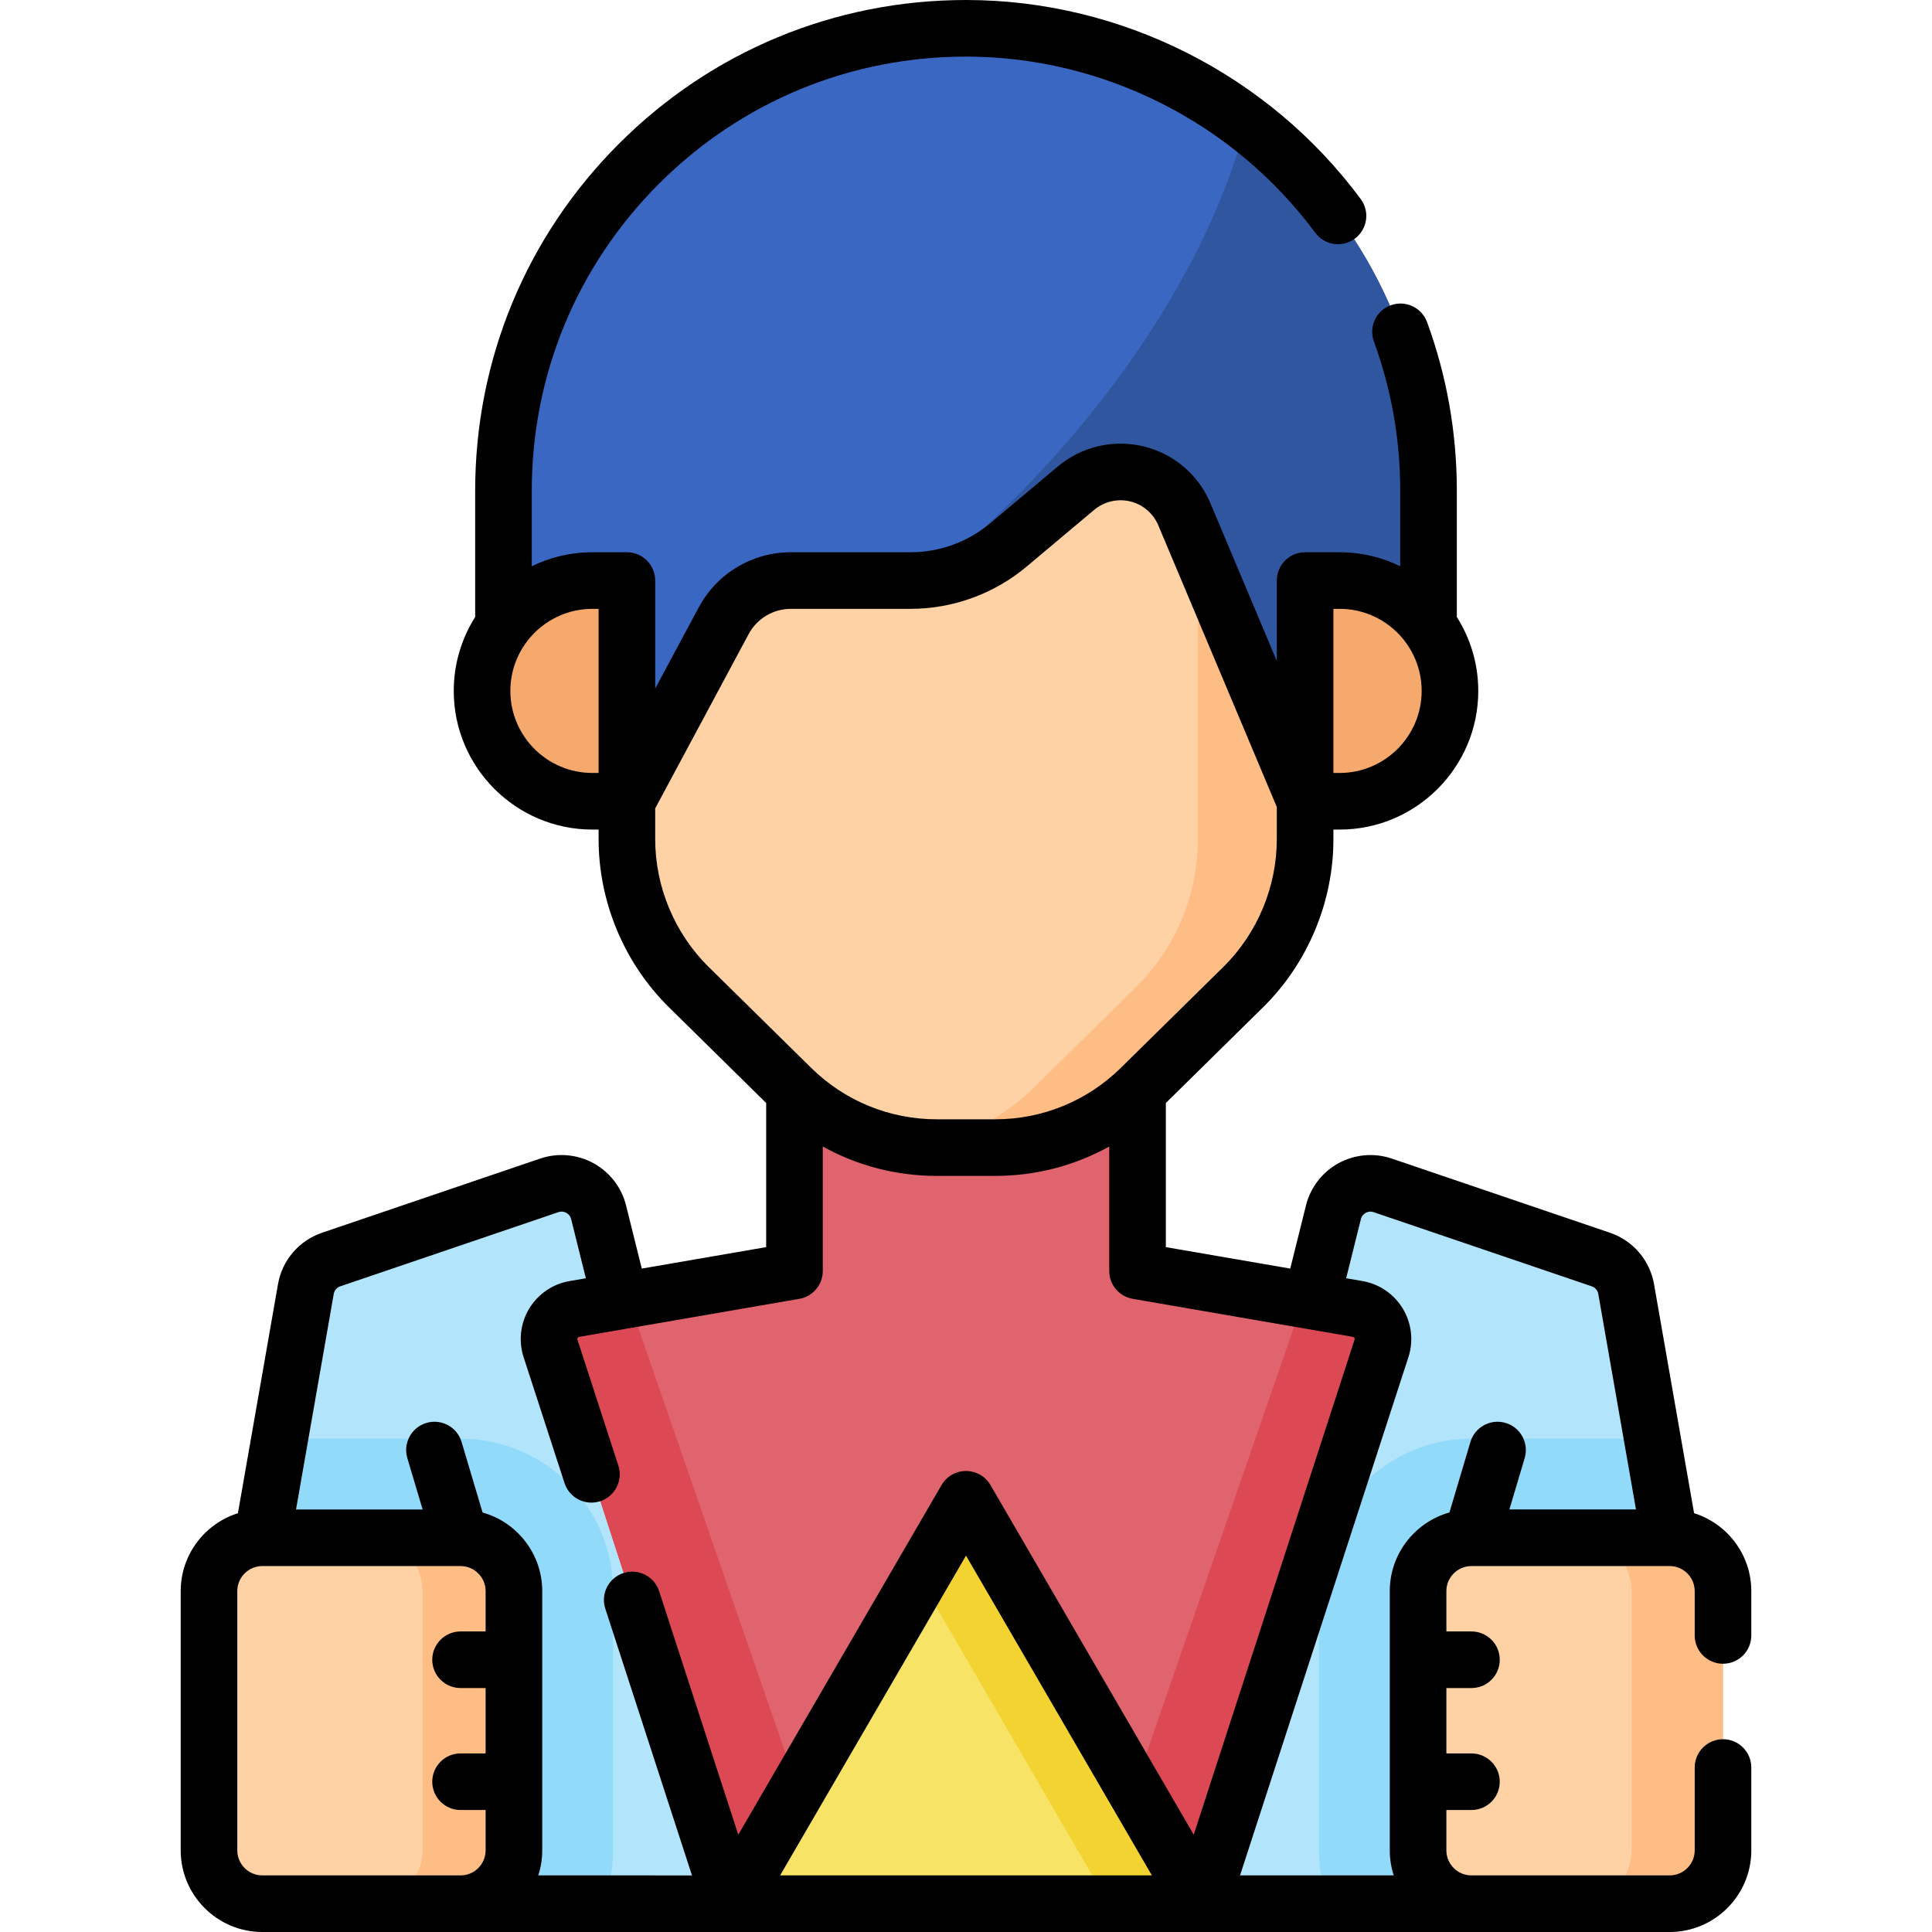 <svg id="Capa_1" enable-background="new 0 0 512 512" height="512" viewBox="0 0 512 512" width="512" xmlns="http://www.w3.org/2000/svg"><g><g><path d="m318.301 504.5 47.807-147.154c1.521-4.681-1.461-9.623-6.311-10.46l-58.338-10.073v-77.783h-90.915v77.783l-67.531 11.66 50.689 156.027z" fill="#df646e"/></g><g><path d="m318.301 504.5 47.807-147.154c1.521-4.681-1.461-9.623-6.311-10.46l-14.353-2.478-44.857 129.618z" fill="#dc4955"/></g><g><path d="m193.702 504.5-47.807-147.154c-1.521-4.681 1.461-9.623 6.311-10.46l14.353-2.478 44.857 129.618z" fill="#dc4955"/></g><g><path d="m166.135 109.922v112.477c0 14.74 5.915 28.864 16.418 39.206l27.126 26.708c10.293 10.134 24.158 15.815 38.603 15.815h15.441c14.445 0 28.31-5.68 38.603-15.815l27.126-26.708c10.503-10.342 16.418-24.466 16.418-39.206v-112.477z" fill="#fed2a4"/></g><g><path d="m317.441 222.399c0 14.74-5.914 28.864-16.418 39.206l-27.126 26.708c-8.738 8.603-20.053 13.981-32.109 15.414 2.145.255 4.311.4 6.493.4h15.441c14.445 0 28.31-5.68 38.603-15.815l27.126-26.708c10.503-10.342 16.418-24.466 16.418-39.206v-112.476h-28.427v112.477z" fill="#ffbd86"/></g><g><path d="m133.428 130.073v35.798h32.706v46.473l25.651-47.837c3.518-6.561 10.36-10.656 17.805-10.656h31.695c9.505 0 18.706-3.351 25.985-9.464l17.876-15.012c3.307-2.778 7.488-4.3 11.807-4.3 7.389 0 14.057 4.429 16.923 11.239l31.991 76.03v-46.473h32.706v-35.798c.002-67.695-54.876-122.573-122.571-122.573-67.696 0-122.574 54.878-122.574 122.573z" fill="#3a67c1"/></g><g><path d="m330.247 32.547c-8.205 31.657-29.641 67.826-61.674 99.859-7.728 7.728-15.697 14.834-23.785 21.291 8.244-.717 16.102-3.953 22.482-9.311l17.876-15.012c3.307-2.778 7.488-4.3 11.807-4.3 7.389 0 14.057 4.429 16.923 11.239l31.991 76.03v-46.473h32.706v-35.798c.002-39.782-18.957-75.132-48.326-97.525z" fill="#30569f"/></g><g><path d="m156.995 212.344c-16.152 0-29.247-13.094-29.247-29.247s13.094-29.247 29.247-29.247h9.14v58.493h-9.14z" fill="#f6a96c"/></g><g><path d="m355.008 212.344c16.152 0 29.247-13.094 29.247-29.247s-13.094-29.247-29.247-29.247h-9.14v58.493h9.14z" fill="#f6a96c"/></g><g><path d="m318.301 504.5-62.299-107.171-62.3 107.171z" fill="#f7e365"/></g><g><path d="m256.002 397.329-12.237 21.049 50.063 86.122h24.473z" fill="#f3d332"/></g><g><path d="m430.95 341.617 11.526 65.907h-40.671v96.976h-83.504l47.806-147.153c1.521-4.681-1.461-9.623-6.312-10.461l-12.276-2.119 5.853-23.509c1.428-5.737 7.456-9.027 13.054-7.124l57.824 19.658c3.495 1.189 6.064 4.189 6.7 7.825z" fill="#b2e5fb"/></g><g><path d="m349.541 421.667v68.691c0 4.974.909 9.738 2.56 14.142h49.704v-96.976h40.671l-4.593-26.264h-47.935c-22.28 0-40.407 18.127-40.407 40.407z" fill="#91dafa"/></g><g><path d="m442.476 504.5h-52.528c-7.811 0-14.142-6.332-14.142-14.142v-68.691c0-7.811 6.332-14.142 14.142-14.142h52.528c7.811 0 14.142 6.332 14.142 14.142v68.691c0 7.81-6.331 14.142-14.142 14.142z" fill="#fed2a4"/></g><g><path d="m442.476 407.524h-24.244c7.811 0 14.142 6.332 14.142 14.142v68.691c0 7.811-6.332 14.142-14.142 14.142h24.244c7.811 0 14.142-6.332 14.142-14.142v-68.691c0-7.81-6.331-14.142-14.142-14.142z" fill="#ffbd86"/></g><g><path d="m81.053 341.617-11.526 65.907h40.671v96.976h83.504l-47.806-147.153c-1.521-4.681 1.461-9.623 6.312-10.461l12.276-2.119-5.853-23.509c-1.428-5.737-7.456-9.027-13.054-7.124l-57.824 19.658c-3.495 1.189-6.064 4.189-6.7 7.825z" fill="#b2e5fb"/></g><g><path d="m162.462 421.667v68.691c0 4.974-.909 9.738-2.56 14.142h-49.704v-96.976h-40.671l4.593-26.264h47.935c22.28 0 40.407 18.127 40.407 40.407z" fill="#91dafa"/></g><g><path d="m69.527 504.5h52.528c7.811 0 14.142-6.332 14.142-14.142v-68.691c0-7.811-6.332-14.142-14.142-14.142h-52.528c-7.811 0-14.142 6.332-14.142 14.142v68.691c0 7.81 6.332 14.142 14.142 14.142z" fill="#fed2a4"/></g><g><path d="m122.056 407.524h-24.244c7.811 0 14.142 6.332 14.142 14.142v68.691c0 7.811-6.332 14.142-14.142 14.142h24.244c7.811 0 14.142-6.332 14.142-14.142v-68.691c0-7.81-6.332-14.142-14.142-14.142z" fill="#ffbd86"/></g><path d="m456.615 440.91c4.143 0 7.5-3.357 7.5-7.5v-11.74c0-9.682-6.385-17.899-15.164-20.659l-10.613-60.685c-1.108-6.338-5.581-11.562-11.673-13.633l-57.824-19.658c-4.647-1.582-9.787-1.138-14.098 1.214-4.311 2.353-7.462 6.435-8.647 11.198l-4.168 16.74-32.969-5.689v-38.191l25.754-25.358c11.855-11.673 18.655-27.911 18.655-44.55v-2.555h1.64c20.263 0 36.747-16.484 36.747-36.746 0-7.198-2.089-13.914-5.68-19.589v-33.439c0-15.369-2.653-30.411-7.887-44.708-1.423-3.889-5.729-5.889-9.621-4.465-3.89 1.424-5.889 5.731-4.465 9.621 4.627 12.64 6.973 25.947 6.973 39.552v19.986c-4.857-2.371-10.309-3.706-16.067-3.706h-9.14c-4.143 0-7.5 3.357-7.5 7.5v21.329l-17.577-41.776c-4.047-9.616-13.403-15.83-23.836-15.83-6.073 0-11.979 2.15-16.631 6.057l-17.876 15.013c-5.918 4.97-13.434 7.707-21.163 7.707h-31.695c-10.227 0-19.583 5.599-24.415 14.612l-11.541 21.523v-28.635c0-4.143-3.358-7.5-7.5-7.5h-9.14c-5.76 0-11.213 1.335-16.07 3.708v-19.988c0-30.736 11.969-59.633 33.703-81.366 21.735-21.734 50.635-33.704 81.378-33.704 36.312 0 70.911 17.451 92.552 46.683 2.464 3.33 7.161 4.03 10.49 1.564 3.329-2.464 4.029-7.161 1.564-10.49-24.456-33.034-63.561-52.757-104.606-52.757-34.75 0-67.417 13.53-91.983 38.097-24.567 24.567-38.097 57.23-38.097 91.974v33.443c-3.589 5.674-5.676 12.388-5.676 19.584 0 20.262 16.484 36.746 36.747 36.746h1.64v2.555c0 16.639 6.8 32.876 18.655 44.55l25.754 25.358v38.19l-32.966 5.689-4.165-16.739c-1.187-4.764-4.338-8.846-8.647-11.198-4.31-2.354-9.449-2.799-14.105-1.22l-57.82 19.66c-6.103 2.076-10.577 7.307-11.672 13.638l-10.619 60.689c-8.779 2.76-15.164 10.973-15.164 20.651v68.69c0 11.934 9.708 21.643 21.642 21.643h372.948c11.933 0 21.64-9.707 21.64-21.64v-21.95c0-4.143-3.357-7.5-7.5-7.5s-7.5 3.357-7.5 7.5v21.95c0 3.661-2.979 6.64-6.64 6.64h-52.53c-3.661 0-6.64-2.979-6.64-6.64v-10.686h6.643c4.143 0 7.5-3.357 7.5-7.5s-3.357-7.5-7.5-7.5h-6.643v-17.324h6.643c4.143 0 7.5-3.357 7.5-7.5s-3.357-7.5-7.5-7.5h-6.643v-10.68c0-3.649 2.951-6.619 6.588-6.648.019 0 .039.004.058.004.029 0 .056-.007.084-.007h52.188c.047.002.094-.001.141 0h.11c3.661 0 6.64 2.983 6.64 6.65v11.74c-.001 4.144 3.356 7.501 7.499 7.501zm-103.247-279.559h1.64c11.991 0 21.747 9.756 21.747 21.747s-9.756 21.746-21.747 21.746h-1.64zm-218.119 21.747c0-11.991 9.755-21.747 21.747-21.747h1.64v43.493h-1.64c-11.992 0-21.747-9.755-21.747-21.746zm38.386 39.3v-8.171l24.76-46.177c2.216-4.133 6.506-6.7 11.195-6.7h31.695c11.252 0 22.194-3.985 30.809-11.221l17.876-15.012c1.953-1.641 4.434-2.544 6.984-2.544 4.381 0 8.311 2.609 10.01 6.647l31.403 74.636v8.54c0 12.646-5.168 24.989-14.179 33.862l-27.126 26.708c-8.946 8.809-20.787 13.659-33.341 13.659h-15.441c-12.554 0-24.395-4.851-33.34-13.658l-27.126-26.709c-9.011-8.87-14.179-21.213-14.179-33.86zm-104.108 274.602c-3.663 0-6.642-2.979-6.642-6.643v-68.69c0-3.663 2.979-6.643 6.642-6.643h52.501c.008 0 .016.002.024.002.006 0 .011-.001.017-.001 3.656.008 6.628 2.984 6.628 6.642v10.683h-6.643c-4.142 0-7.5 3.357-7.5 7.5s3.358 7.5 7.5 7.5h6.643v17.325h-6.643c-4.142 0-7.5 3.357-7.5 7.5s3.358 7.5 7.5 7.5h6.643v10.683c0 3.663-2.98 6.643-6.643 6.643h-52.527zm73.124 0c.677-2.094 1.047-4.326 1.047-6.643v-68.69c0-9.913-6.701-18.284-15.81-20.838l-5.562-18.689c-1.181-3.969-5.357-6.227-9.328-5.049-3.97 1.182-6.231 5.357-5.049 9.328l4.049 13.604h-33.547l9.995-57.125c.161-.933.822-1.702 1.724-2.009l57.814-19.658c.945-.32 1.717-.024 2.092.182.375.204 1.041.692 1.281 1.657l3.902 15.681-4.319.745c-4.456.763-8.353 3.421-10.693 7.292-2.343 3.877-2.884 8.57-1.485 12.878l10.84 33.36c1.28 3.939 5.51 6.094 9.451 4.815 3.939-1.28 6.095-5.511 4.815-9.45l-10.839-33.36c-.021-.062-.083-.254.057-.484.134-.223.316-.254.396-.268l58.338-10.076c3.597-.62 6.225-3.74 6.225-7.391v-32.976c9.158 5.075 19.495 7.791 30.237 7.791h15.441c10.742 0 21.078-2.715 30.236-7.791v32.976c0 3.65 2.628 6.771 6.225 7.391l58.337 10.073c.072.013.262.045.399.272.137.228.077.409.055.479l-42.622 131.195-53.866-92.666c-1.343-2.31-3.812-3.73-6.484-3.73-2.671 0-5.142 1.421-6.484 3.73l-53.866 92.664-20.974-64.541c-1.28-3.939-5.511-6.095-9.451-4.814-3.939 1.28-6.095 5.512-4.815 9.451l22.969 70.684zm64.086 0 49.265-84.748 49.263 84.748zm121.886 0 44.617-137.335c1.398-4.302.86-8.99-1.477-12.863-2.337-3.874-6.234-6.536-10.692-7.306l-4.324-.747 3.904-15.679c.239-.965.903-1.451 1.277-1.655.376-.204 1.144-.498 2.084-.18l57.824 19.658c.9.307 1.562 1.079 1.726 2.016l9.988 57.11h-33.544l4.047-13.601c1.182-3.97-1.079-8.146-5.05-9.327-3.966-1.179-8.146 1.08-9.327 5.05l-5.559 18.682c-9.11 2.553-15.812 10.928-15.812 20.846v68.69c0 2.316.37 4.546 1.046 6.64h-40.728z"/></g></svg>